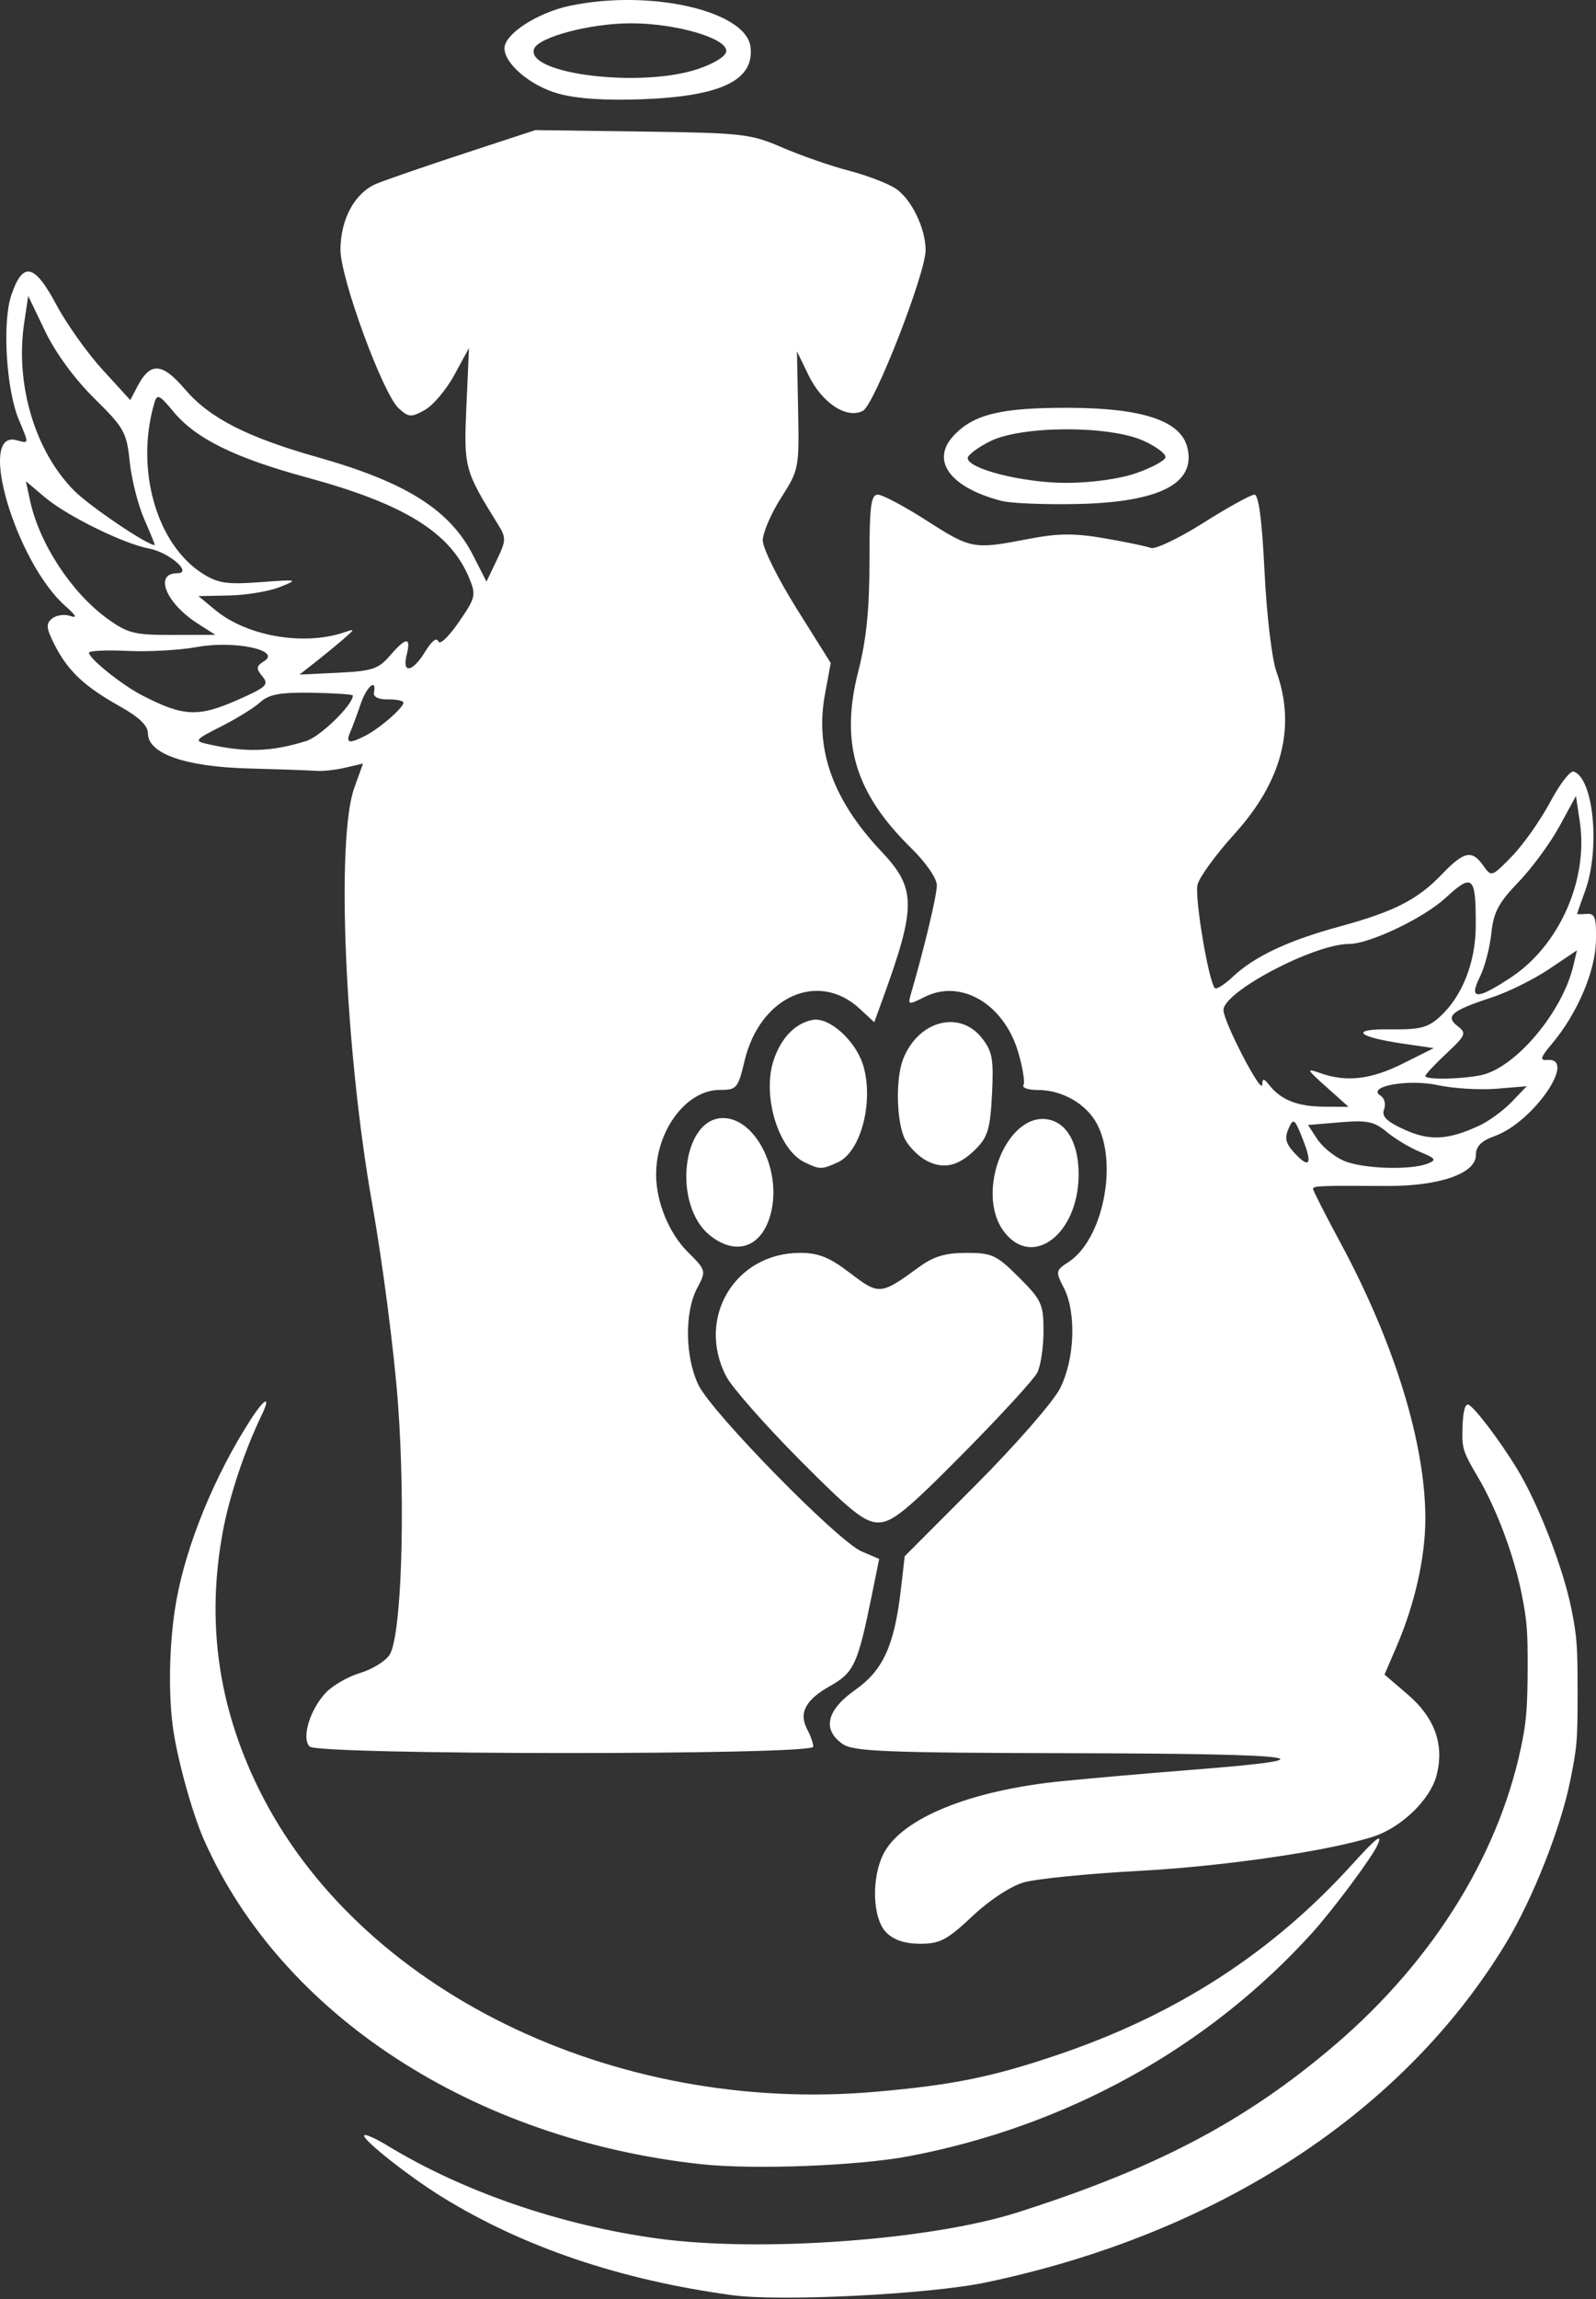 <?xml version="1.0" encoding="UTF-8" standalone="no"?>
<!-- Created with Inkscape (http://www.inkscape.org/) -->

<svg
   width="100mm"
   height="144mm"
   viewBox="0 0 100 144"
   version="1.1"
   id="svg27262"
   xmlns="http://www.w3.org/2000/svg"
   xmlnsSvg="http://www.w3.org/2000/svg">
  <rect x="0" y="0" width="100" height="144" fill="#333333" stroke="none"/>
  <defs
     id="defs27259" />
  <g
     id="layer1">
    <path
       id="path3093-9-9"
       style="display:inline;fill:#ffffff;fill-opacity:1;stroke-width:0.205"
       d="m 45.902,143.764 c -7.014,-0.949 -13.107,-3.009 -18.212,-6.159 -2.013,-1.242 -4.878,-3.496 -4.878,-3.838 0,-0.146 0.659,0.135 1.463,0.625 4.77,2.902 10.894,5.003 16.988,5.828 6.403,0.867 17.022,0.094 22.46,-1.634 8.725,-2.773 14.341,-5.732 19.91,-10.492 6.311,-5.394 10.501,-12.258 11.808,-19.348 0.203,-1.1 0.271,-2.141 0.276,-4.219 0.007,-2.394 -0.042,-3.007 -0.364,-4.64 -0.483,-2.454 -1.595,-5.421 -2.779,-7.415 -0.811,-1.365 -0.948,-1.732 -0.948,-2.533 0,-1.271 0.121,-1.964 0.342,-1.964 0.296,0 1.976,2.198 3.112,4.07 1.324,2.184 2.887,6.231 3.387,8.772 0.342,1.736 0.379,2.243 0.379,5.17 0,3.055 -0.027,3.379 -0.453,5.517 -0.593,2.975 -2.353,7.429 -4.03,10.201 -6.425,10.617 -18.069,18.213 -32.59,21.258 -3.531,0.741 -12.842,1.21 -15.87,0.801 z m -1.949,-8.205 c -14.31,-1.551 -26.298,-9.356 -31.157,-20.286 -0.764,-1.718 -1.739,-5.271 -1.98,-7.214 -0.289,-2.327 -0.192,-5.448 0.242,-7.842 0.639,-3.522 2.406,-7.818 4.642,-11.289 0.904,-1.403 1.306,-1.552 0.677,-0.252 -1.058,2.19 -2.015,5.071 -2.423,7.296 -1.031,5.622 -0.289,10.902 2.257,16.075 6.195,12.585 22.184,20.427 38.682,18.971 4.831,-0.426 7.254,-0.918 11.354,-2.304 7.464,-2.523 13.462,-6.4 18.49,-11.952 1.516,-1.674 1.925,-1.982 1.561,-1.175 -0.352,0.781 -2.791,4.054 -4.083,5.482 -6.533,7.215 -15.377,12.111 -25.266,13.988 -3.177,0.603 -9.726,0.856 -12.996,0.501 z m 11.579,-14.515 c -0.867,-0.867 -0.953,-3.422 -0.166,-4.945 1.149,-2.222 5.449,-3.966 11.183,-4.535 1.971,-0.196 5.641,-0.516 8.157,-0.712 9.122,-0.71 7.064,-1.005 -7.222,-1.037 -11.983,-0.026 -14.014,-0.106 -14.688,-0.578 -1.294,-0.906 -1.009,-2.121 0.794,-3.392 1.753,-1.236 2.455,-2.792 2.863,-6.348 l 0.232,-2.02 4.476,-4.488 c 2.462,-2.469 4.826,-5.177 5.254,-6.019 0.93,-1.828 1.039,-4.764 0.234,-6.319 -0.522,-1.01 -0.509,-1.075 0.322,-1.619 2.108,-1.381 3.083,-6.079 1.784,-8.592 -0.665,-1.286 -2.181,-2.167 -3.726,-2.167 -0.602,0 -1.008,-0.139 -0.903,-0.308 0.105,-0.17 -0.047,-1.108 -0.337,-2.084 -0.888,-2.989 -3.569,-4.574 -5.829,-3.447 -1.076,0.537 -1.093,0.532 -0.869,-0.237 0.834,-2.862 1.609,-6.112 1.609,-6.748 0,-0.426 -0.692,-1.428 -1.6,-2.318 -3.521,-3.451 -4.469,-6.597 -3.33,-11.05 0.514,-2.008 0.708,-3.911 0.708,-6.933 0,-3.455 0.089,-4.165 0.524,-4.165 0.288,0 1.665,0.731 3.059,1.625 2.79,1.788 2.937,1.815 6.356,1.154 1.876,-0.363 2.88,-0.372 4.78,-0.047 1.323,0.227 2.631,0.499 2.907,0.605 0.276,0.106 1.76,-0.601 3.297,-1.572 1.537,-0.971 2.975,-1.765 3.195,-1.765 0.268,0 0.478,1.597 0.636,4.837 0.132,2.708 0.459,5.457 0.742,6.245 1.244,3.455 0.361,6.875 -2.627,10.172 -1.155,1.274 -2.196,2.7 -2.313,3.17 -0.198,0.787 0.693,6.09 1.089,6.487 0.096,0.096 0.608,-0.232 1.138,-0.729 1.351,-1.266 3.449,-2.252 6.655,-3.127 3.45,-0.942 4.892,-1.677 6.427,-3.275 1.393,-1.45 1.887,-1.552 2.599,-0.536 0.501,0.715 0.529,0.705 1.797,-0.6 0.709,-0.73 1.78,-2.249 2.381,-3.376 0.601,-1.127 1.265,-1.992 1.477,-1.923 1.248,0.411 1.678,4.819 0.727,7.459 -0.279,0.774 -0.509,1.429 -0.512,1.456 -0.003,0.027 0.272,0.027 0.61,0 0.516,-0.041 0.609,0.237 0.573,1.72 -0.046,1.902 -1.178,4.54 -2.751,6.409 -0.732,0.871 -0.787,1.057 -0.297,1.018 1.91,-0.154 -0.877,3.893 -3.278,4.762 -0.864,0.312 -1.196,0.646 -1.196,1.203 0,1.155 -2.305,1.949 -5.602,1.93 -4.233,-0.024 -4.6,-0.01 -4.6,0.185 0,0.102 0.783,1.639 1.74,3.416 3.361,6.24 5.296,12.531 5.296,17.215 0,2.447 -0.656,5.363 -1.811,8.048 l -0.749,1.74 1.444,1.236 c 1.722,1.474 2.327,3.186 1.807,5.116 -0.401,1.489 -2.188,3.216 -3.916,3.785 -2.737,0.901 -9.313,1.866 -14.718,2.159 -3.193,0.173 -6.438,0.497 -7.212,0.719 -0.827,0.237 -2.16,1.113 -3.233,2.125 -1.568,1.478 -2.028,1.721 -3.254,1.721 -0.959,0 -1.659,-0.231 -2.132,-0.704 z m 33.915,-48.158 c 0.583,-0.229 0.52,-0.324 -0.487,-0.741 -0.635,-0.263 -1.57,-0.825 -2.076,-1.248 -0.779,-0.651 -1.229,-0.743 -2.924,-0.6 l -2.004,0.169 0.58,0.884 c 0.319,0.486 1.062,1.095 1.652,1.352 1.157,0.504 4.173,0.609 5.259,0.183 z M 81.642,71.393 c -0.525,-1.337 -0.597,-1.393 -0.905,-0.703 -0.253,0.567 -0.179,0.922 0.302,1.453 1.001,1.106 1.224,0.829 0.604,-0.75 z m 11.043,-0.887 c 0.601,-0.279 1.516,-0.948 2.033,-1.488 l 0.94,-0.981 -1.897,0.157 c -1.043,0.086 -2.698,-0.015 -3.678,-0.225 -1.878,-0.403 -4.511,0.087 -3.575,0.666 0.24,0.149 0.336,0.532 0.214,0.852 -0.168,0.437 0.147,0.751 1.268,1.264 1.583,0.723 2.737,0.663 4.695,-0.245 z M 83.12,68.097 c -1.28,-1.143 -1.308,-1.205 -0.388,-0.88 1.64,0.581 3.167,0.402 5.185,-0.608 l 1.916,-0.959 -1.882,-0.274 c -2.963,-0.432 -3.428,-0.936 -0.832,-0.902 1.866,0.024 2.354,-0.103 3.125,-0.813 1.38,-1.271 2.212,-3.387 2.221,-5.65 0.014,-3.168 -0.182,-3.346 -1.908,-1.755 -1.359,1.252 -4.754,2.869 -6.024,2.869 -2.202,0 -7.907,3.007 -7.874,4.151 0.021,0.765 2.406,5.344 2.429,4.665 0.014,-0.42 0.093,-0.412 0.457,0.045 0.73,0.915 1.765,1.32 3.401,1.332 l 1.554,0.011 -1.378,-1.23 z m 9.645,-0.745 c 2.165,-0.433 5.13,-3.939 5.821,-6.884 l 0.222,-0.944 -1.747,1.175 c -0.961,0.647 -2.584,1.449 -3.607,1.782 -2.499,0.815 -2.925,1.173 -2.128,1.788 0.575,0.444 0.525,0.567 -0.7,1.717 -0.726,0.682 -1.319,1.316 -1.319,1.41 0,0.241 2.166,0.213 3.459,-0.046 z m 1.914,-6.136 c 3.036,-2.011 4.85,-6.122 4.305,-9.756 l -0.24,-1.6 -1.04,1.906 c -0.572,1.048 -1.727,2.619 -2.567,3.489 -1.244,1.289 -1.558,1.885 -1.696,3.209 -0.092,0.894 -0.415,2.121 -0.717,2.727 -0.718,1.439 -0.189,1.446 1.955,0.025 z M 19.401,109.398 c -0.524,-0.524 0.011,-2.305 1.009,-3.369 0.428,-0.456 1.398,-1.015 2.155,-1.241 0.757,-0.227 1.587,-0.739 1.845,-1.137 0.738,-1.142 1.008,-9.084 0.532,-15.677 C 24.71,84.781 23.981,79.122 23.32,75.399 21.612,65.767 21.044,52.553 22.2,49.342 l 0.546,-1.516 -1.109,0.258 c -0.61,0.142 -1.426,0.232 -1.813,0.2 -0.387,-0.032 -2.287,-0.099 -4.222,-0.15 -3.983,-0.104 -6.333,-0.921 -6.333,-2.203 0,-0.478 -0.561,-1.018 -1.749,-1.683 C 5.299,43.006 4.268,42.04 3.441,40.426 2.895,39.361 2.863,39.074 3.254,38.749 3.514,38.533 4.024,38.456 4.387,38.578 4.861,38.738 4.781,38.565 4.105,37.969 1,35.232 -1.467,26.919 1.018,27.569 1.842,27.784 1.833,27.854 1.174,26.275 0.388,24.394 0.135,20.191 0.706,18.496 1.425,16.361 2.154,16.507 3.515,19.06 c 0.642,1.205 1.951,3.048 2.908,4.095 l 1.74,1.904 0.455,-0.868 c 0.802,-1.532 1.539,-1.484 2.97,0.19 1.544,1.807 3.885,3.005 8.33,4.263 5.549,1.571 8.28,3.3 9.736,6.162 l 0.827,1.626 0.641,-1.343 c 0.602,-1.261 0.605,-1.4 0.054,-2.287 -2.073,-3.332 -2.123,-3.524 -1.953,-7.364 l 0.162,-3.641 -0.911,1.677 c -0.501,0.923 -1.335,1.915 -1.854,2.204 -0.857,0.479 -1.007,0.469 -1.638,-0.102 -0.99,-0.896 -3.661,-8.175 -3.65,-9.945 0.014,-1.949 0.914,-3.577 2.289,-4.137 0.62,-0.252 3.106,-1.108 5.525,-1.902 l 4.398,-1.443 6.684,0.091 c 6.311,0.086 6.802,0.142 8.795,1.003 1.161,0.502 3.029,1.152 4.152,1.444 1.122,0.293 2.442,0.795 2.932,1.116 0.989,0.648 1.888,2.489 1.888,3.866 0,1.46 -3.204,9.676 -3.924,10.061 -1.002,0.536 -2.558,-0.476 -3.403,-2.213 l -0.734,-1.51 0.073,3.695 c 0.071,3.622 0.05,3.731 -1.071,5.484 -0.629,0.984 -1.143,2.185 -1.143,2.67 0,0.485 0.958,2.41 2.129,4.277 l 2.129,3.395 -0.364,1.97 c -0.637,3.446 0.507,6.628 3.533,9.828 2.189,2.315 2.201,3.429 0.098,9.217 l -0.54,1.486 -0.907,-0.841 c -2.604,-2.415 -6.263,-0.765 -7.218,3.255 -0.41,1.728 -0.494,1.826 -1.555,1.826 -2.094,0 -3.994,2.533 -3.988,5.318 0.003,1.691 0.804,3.65 1.963,4.809 1.185,1.185 1.187,1.193 0.601,2.303 -0.79,1.497 -0.752,4.296 0.083,6.04 0.832,1.739 8.733,9.798 10.233,10.438 l 1.097,0.468 -0.465,2.287 c -0.877,4.318 -1.114,4.831 -2.614,5.674 -1.551,0.872 -1.978,1.693 -1.422,2.733 0.204,0.382 0.371,0.863 0.371,1.069 0,0.536 -31.021,0.524 -31.558,-0.012 z M 19.18,46.417 c 0.888,-0.275 2.93,-2.263 2.93,-2.853 0,-0.071 -1.148,-0.148 -2.551,-0.172 -2.009,-0.034 -2.7,0.093 -3.254,0.594 -0.387,0.35 -1.495,1.035 -2.463,1.523 -1.628,0.821 -1.694,0.901 -0.88,1.086 2.429,0.552 4,0.507 6.217,-0.178 z m 3.745,-0.353 c 0.887,-0.457 2.352,-1.736 2.352,-2.054 0,-0.119 -0.435,-0.21 -0.967,-0.202 -0.592,0.009 -0.933,-0.157 -0.88,-0.426 0.187,-0.933 -0.463,-0.382 -0.829,0.704 -0.212,0.629 -0.505,1.42 -0.651,1.759 -0.309,0.717 -0.086,0.767 0.976,0.22 z m -7.994,-2.243 c 1.772,-0.784 1.936,-0.942 1.508,-1.458 -0.412,-0.496 -0.394,-0.634 0.121,-0.958 1.085,-0.685 -1.907,-1.306 -4.226,-0.877 -1.062,0.196 -3.018,0.305 -4.346,0.242 -1.328,-0.063 -2.414,-0.011 -2.413,0.118 0.001,0.355 2.059,2.009 3.295,2.648 2.627,1.359 3.539,1.402 6.062,0.286 z m 9.496,-2.746 c 1.017,-1.182 1.341,-1.203 1.056,-0.068 -0.309,1.229 0.366,1.11 1.166,-0.205 0.394,-0.647 0.72,-0.903 0.81,-0.634 0.085,0.255 0.64,-0.262 1.28,-1.191 1.074,-1.561 1.106,-1.699 0.643,-2.807 -1.182,-2.828 -4.065,-4.608 -10.142,-6.26 -4.544,-1.236 -6.986,-2.441 -8.389,-4.144 -0.857,-1.039 -1.008,-1.109 -1.175,-0.54 -1.221,4.138 0.124,8.881 3.038,10.713 0.948,0.596 1.524,0.68 3.592,0.525 2.377,-0.178 2.42,-0.168 1.231,0.305 -0.677,0.269 -2.102,0.508 -3.166,0.529 l -1.935,0.039 1.055,0.874 c 1.984,1.644 5.553,2.258 8.092,1.392 0.672,-0.229 0.67,-0.211 -0.039,0.405 -0.408,0.355 -1.2,1.005 -1.759,1.445 l -1.016,0.8 2.422,-0.116 c 2.119,-0.102 2.524,-0.235 3.237,-1.064 z M 12.378,39.051 c -1.986,-1.273 -2.745,-3.145 -1.274,-3.145 0.997,0 -0.499,-1.309 -1.769,-1.548 -1.605,-0.302 -5.14,-2.042 -6.528,-3.214 l -1.186,-1.001 0.262,1.211 c 0.582,2.694 2.591,5.764 4.838,7.391 1.28,0.927 1.694,1.031 4.097,1.025 l 2.674,-0.006 -1.113,-0.713 z M 9.046,32.537 C 8.654,31.652 8.241,30.03 8.128,28.932 7.936,27.074 7.782,26.798 5.909,24.954 4.685,23.748 3.479,22.104 2.832,20.755 L 1.768,18.538 1.516,20.223 c -0.578,3.853 0.679,8.057 3.145,10.524 0.976,0.976 4.524,3.373 5.029,3.397 0.037,0.002 -0.252,-0.721 -0.644,-1.606 z M 34.963,5.859 c -1.721,-0.483 -3.354,-1.864 -3.354,-2.836 0,-0.898 2.081,-2.242 4.13,-2.668 5.032,-1.045 11.026,0.332 11.287,2.594 0.24,2.081 -1.842,3.082 -6.798,3.268 C 37.91,6.305 36.115,6.183 34.963,5.859 Z M 43.747,4.316 c 1.062,-0.362 1.759,-0.809 1.759,-1.128 0,-0.812 -3.171,-1.728 -5.981,-1.728 -2.551,0 -5.83,0.874 -6.067,1.616 -0.501,1.573 6.751,2.447 10.289,1.24 z m 6.321,87.086 c -2.16,-2.178 -4.214,-4.513 -4.565,-5.189 -1.898,-3.657 0.545,-7.738 4.632,-7.738 1.15,0 1.838,0.278 3.132,1.266 1.821,1.39 1.906,1.382 4.34,-0.394 0.893,-0.652 1.639,-0.872 2.949,-0.872 1.601,0 1.887,0.133 3.29,1.537 1.42,1.42 1.537,1.675 1.537,3.365 0,1.006 -0.176,2.174 -0.39,2.597 -0.214,0.423 -2.31,2.708 -4.656,5.078 -3.538,3.574 -4.443,4.31 -5.304,4.31 -0.855,0 -1.729,-0.697 -4.965,-3.96 z M 44.506,77.4 c -2.389,-1.879 -1.792,-7.369 0.8,-7.369 1.953,0 3.582,3.048 3.051,5.706 -0.461,2.304 -2.124,3.022 -3.851,1.663 z m 18.44,-0.205 c -1.938,-2.463 0.183,-7.718 2.846,-7.05 1.144,0.287 1.819,1.618 1.79,3.527 -0.055,3.635 -2.867,5.772 -4.636,3.523 z M 50.403,72.795 c -1.639,-0.795 -2.662,-4.171 -1.933,-6.379 0.462,-1.399 1.351,-2.322 2.438,-2.532 1.073,-0.207 2.783,1.369 3.211,2.959 0.615,2.284 -0.208,5.315 -1.618,5.957 -1.02,0.465 -1.131,0.464 -2.099,-0.005 z m 7.619,-0.111 c -0.456,-0.244 -1.039,-0.822 -1.295,-1.284 -0.549,-0.99 -0.633,-3.762 -0.153,-5.026 0.924,-2.431 3.536,-3.147 4.947,-1.356 0.657,0.834 0.745,1.318 0.634,3.517 -0.108,2.16 -0.264,2.685 -1.015,3.436 -1.083,1.083 -2.025,1.298 -3.119,0.713 z m 4.722,-41.311 c -3.231,-0.843 -4.457,-2.526 -2.982,-4.096 1.253,-1.333 2.968,-1.746 7.203,-1.734 4.619,0.013 7.009,0.81 7.427,2.476 0.567,2.259 -1.727,3.439 -6.899,3.55 -2.032,0.044 -4.169,-0.045 -4.749,-0.196 z m 8.42,-1.728 c 0.955,-0.33 1.79,-0.772 1.857,-0.982 0.067,-0.21 -0.551,-0.685 -1.373,-1.055 -2.155,-0.972 -7.634,-0.954 -9.608,0.031 -0.774,0.386 -1.407,0.861 -1.407,1.054 0,0.675 3.48,1.552 6.157,1.552 1.574,0 3.339,-0.242 4.374,-0.6 z" />
  </g>
</svg>
